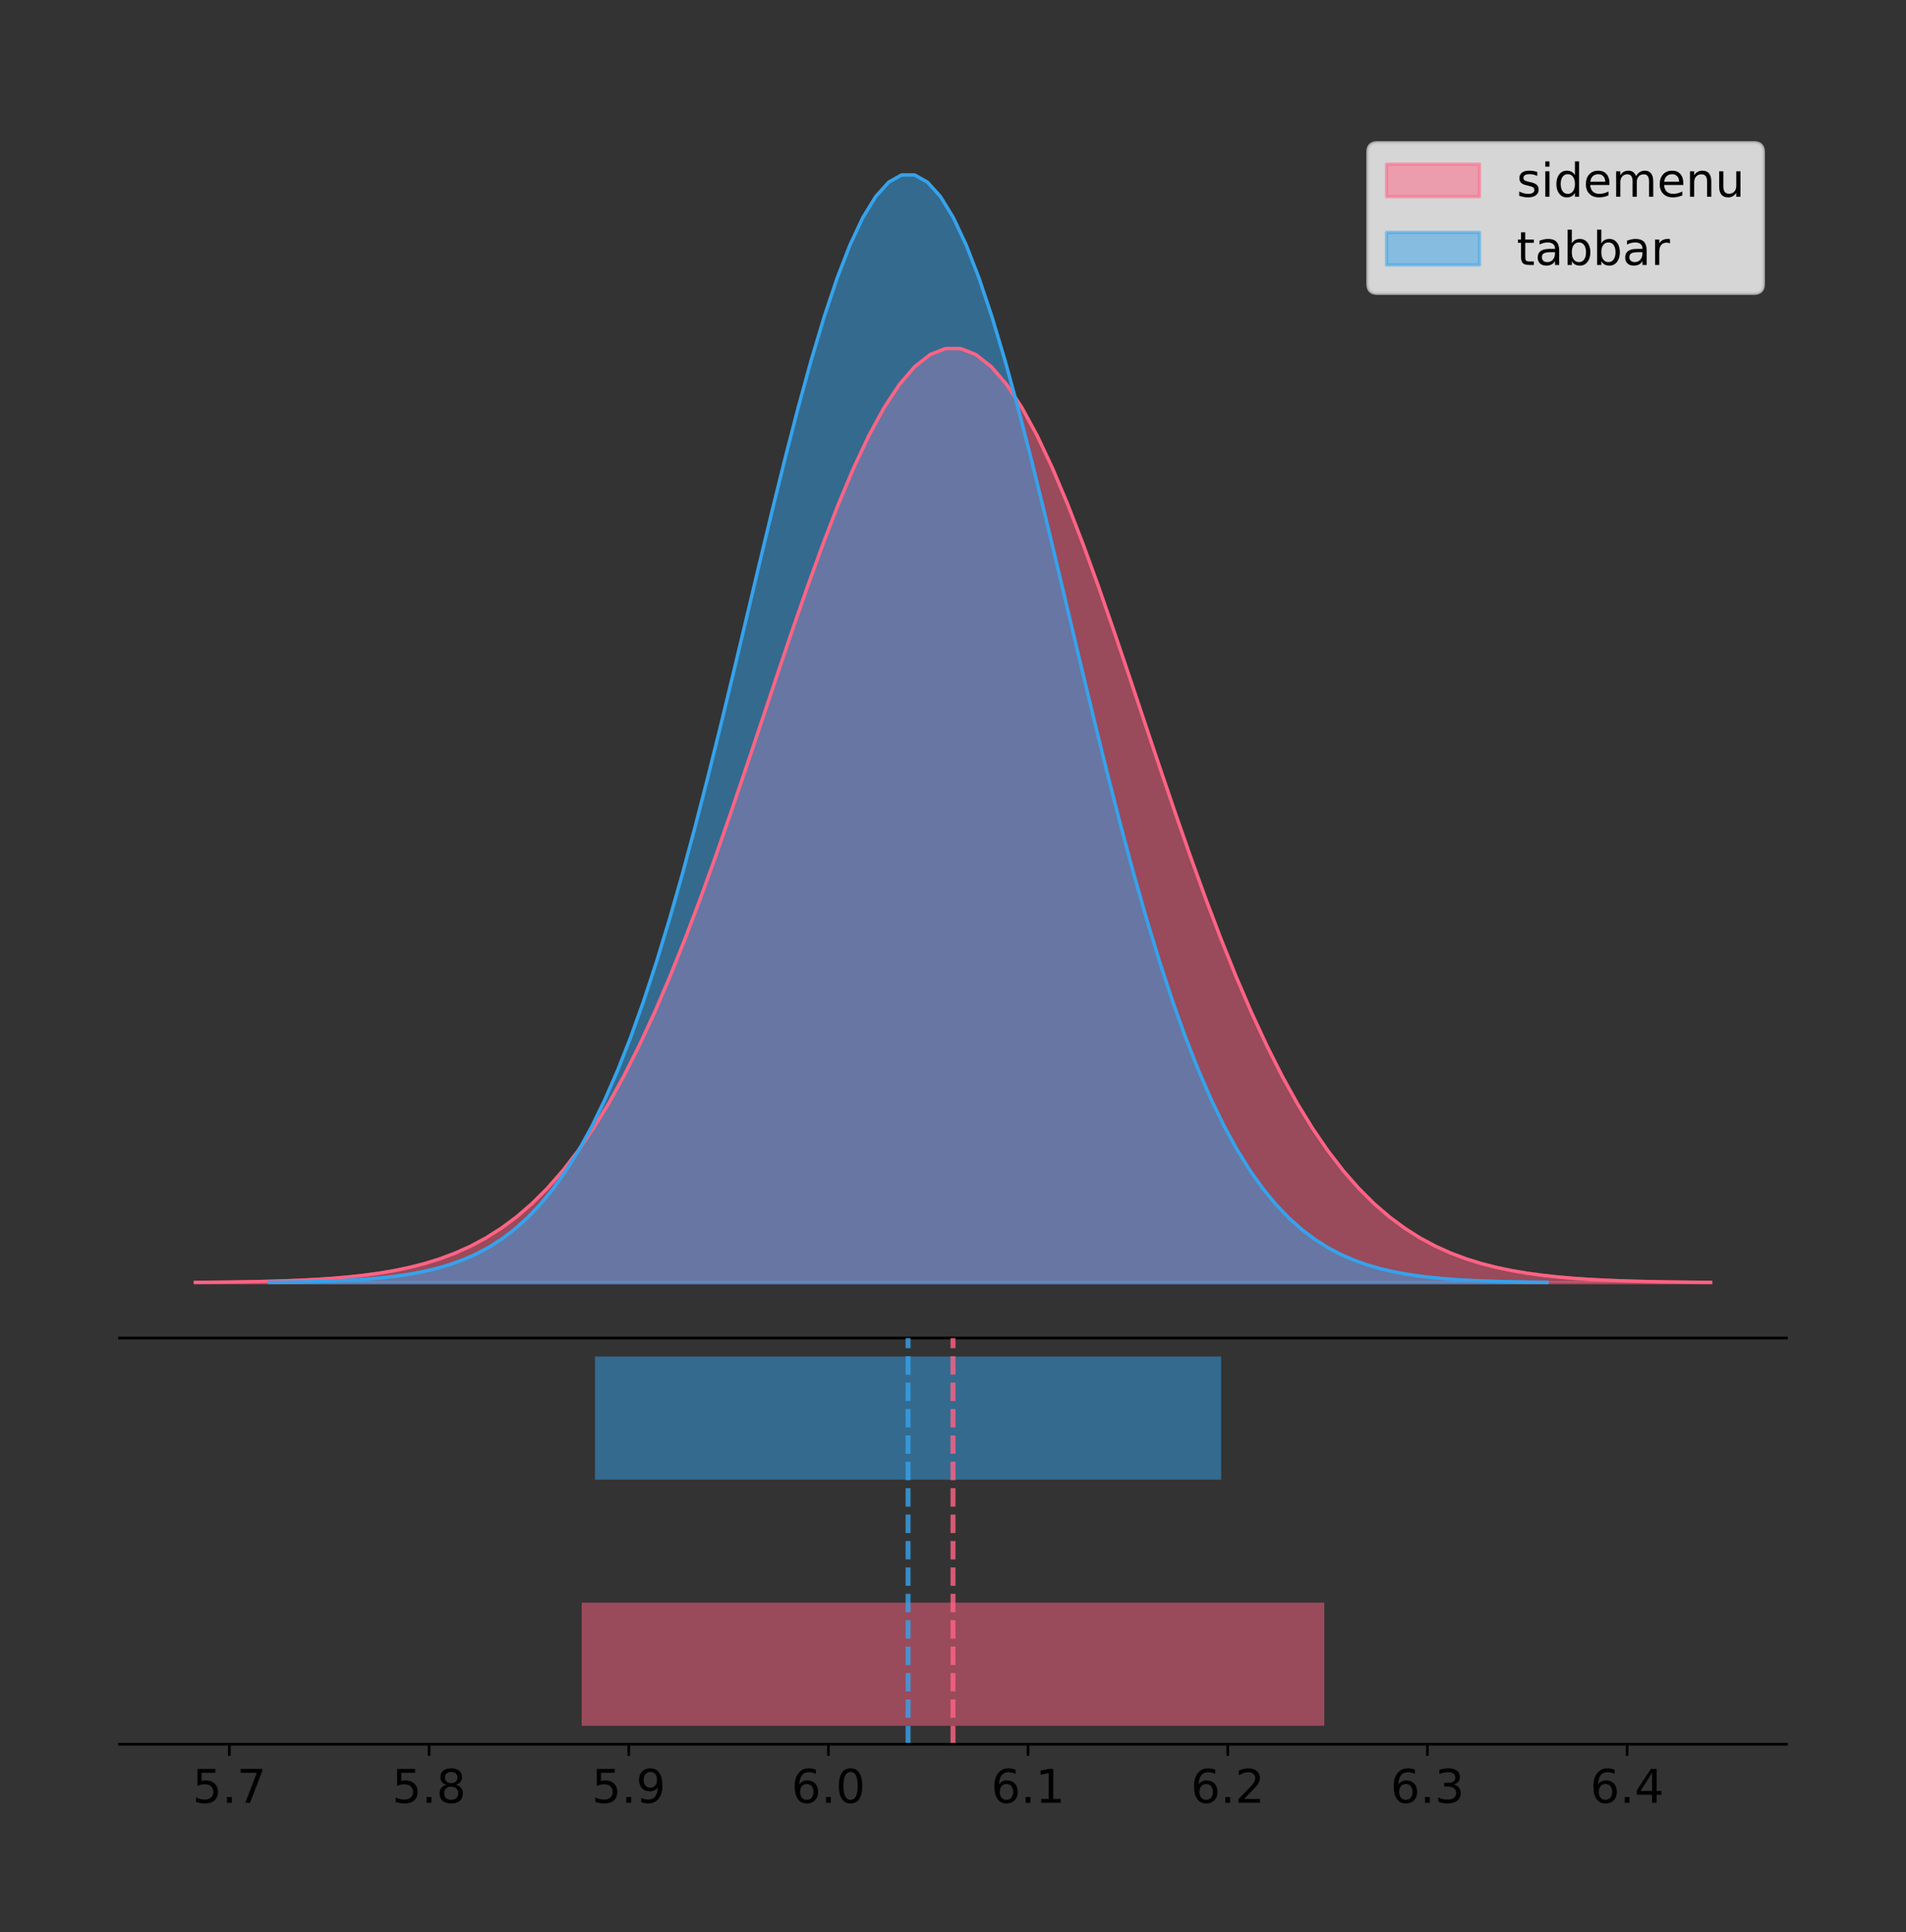 <?xml version="1.0" encoding="utf-8" standalone="no"?>
<!DOCTYPE svg PUBLIC "-//W3C//DTD SVG 1.1//EN"
  "http://www.w3.org/Graphics/SVG/1.1/DTD/svg11.dtd">
<!-- Created with matplotlib (https://matplotlib.org/) -->
<svg height="581.789pt" version="1.1" viewBox="0 0 574.2 581.789" width="574.2pt" xmlns="http://www.w3.org/2000/svg" xmlns:xlink="http://www.w3.org/1999/xlink">
 <rect x="0" y="0" width="574.2" height="581.789" fill="#333333" stroke="none"/>
 <defs>
  <style type="text/css">
*{stroke-linecap:butt;stroke-linejoin:round;}
  </style>
 </defs>
 <g id="figure_1">
  <g id="patch_1">
   <path d="M 0 581.789 
L 574.2 581.789 
L 574.2 0 
L 0 0 
z
" style="fill:none;"/>
  </g>
  <g id="axes_1">
   <g id="patch_2">
    <path d="M 36 402.93 
L 538.2 402.93 
L 538.2 36 
L 36 36 
z
" style="fill:none;"/>
   </g>
   <g id="PolyCollection_1">
    <defs>
     <path d="M 58.827 -195.538 
L 58.827 -195.632 
L 63.439 -195.668 
L 68.05 -195.716 
L 72.662 -195.78 
L 77.274 -195.865 
L 81.885 -195.976 
L 86.497 -196.122 
L 91.108 -196.311 
L 95.72 -196.555 
L 100.331 -196.868 
L 104.943 -197.264 
L 109.555 -197.765 
L 114.166 -198.392 
L 118.778 -199.172 
L 123.389 -200.136 
L 128.001 -201.316 
L 132.612 -202.753 
L 137.224 -204.487 
L 141.836 -206.567 
L 146.447 -209.042 
L 151.059 -211.964 
L 155.67 -215.389 
L 160.282 -219.371 
L 164.893 -223.966 
L 169.505 -229.227 
L 174.117 -235.201 
L 178.728 -241.93 
L 183.34 -249.448 
L 187.951 -257.777 
L 192.563 -266.925 
L 197.174 -276.884 
L 201.786 -287.629 
L 206.398 -299.115 
L 211.009 -311.276 
L 215.621 -324.022 
L 220.232 -337.244 
L 224.844 -350.809 
L 229.455 -364.566 
L 234.067 -378.343 
L 238.679 -391.957 
L 243.29 -405.211 
L 247.902 -417.903 
L 252.513 -429.828 
L 257.125 -440.786 
L 261.736 -450.585 
L 266.348 -459.05 
L 270.96 -466.023 
L 275.571 -471.374 
L 280.183 -475 
L 284.794 -476.831 
L 289.406 -476.831 
L 294.017 -475 
L 298.629 -471.374 
L 303.24 -466.023 
L 307.852 -459.05 
L 312.464 -450.585 
L 317.075 -440.786 
L 321.687 -429.828 
L 326.298 -417.903 
L 330.91 -405.211 
L 335.521 -391.957 
L 340.133 -378.343 
L 344.745 -364.566 
L 349.356 -350.809 
L 353.968 -337.244 
L 358.579 -324.022 
L 363.191 -311.276 
L 367.802 -299.115 
L 372.414 -287.629 
L 377.026 -276.884 
L 381.637 -266.925 
L 386.249 -257.777 
L 390.86 -249.448 
L 395.472 -241.93 
L 400.083 -235.201 
L 404.695 -229.227 
L 409.307 -223.966 
L 413.918 -219.371 
L 418.53 -215.389 
L 423.141 -211.964 
L 427.753 -209.042 
L 432.364 -206.567 
L 436.976 -204.487 
L 441.588 -202.753 
L 446.199 -201.316 
L 450.811 -200.136 
L 455.422 -199.172 
L 460.034 -198.392 
L 464.645 -197.765 
L 469.257 -197.264 
L 473.869 -196.868 
L 478.48 -196.555 
L 483.092 -196.311 
L 487.703 -196.122 
L 492.315 -195.976 
L 496.926 -195.865 
L 501.538 -195.78 
L 506.15 -195.716 
L 510.761 -195.668 
L 515.373 -195.632 
L 515.373 -195.538 
L 515.373 -195.538 
L 510.761 -195.538 
L 506.15 -195.538 
L 501.538 -195.538 
L 496.926 -195.538 
L 492.315 -195.538 
L 487.703 -195.538 
L 483.092 -195.538 
L 478.48 -195.538 
L 473.869 -195.538 
L 469.257 -195.538 
L 464.645 -195.538 
L 460.034 -195.538 
L 455.422 -195.538 
L 450.811 -195.538 
L 446.199 -195.538 
L 441.588 -195.538 
L 436.976 -195.538 
L 432.364 -195.538 
L 427.753 -195.538 
L 423.141 -195.538 
L 418.53 -195.538 
L 413.918 -195.538 
L 409.307 -195.538 
L 404.695 -195.538 
L 400.083 -195.538 
L 395.472 -195.538 
L 390.86 -195.538 
L 386.249 -195.538 
L 381.637 -195.538 
L 377.026 -195.538 
L 372.414 -195.538 
L 367.802 -195.538 
L 363.191 -195.538 
L 358.579 -195.538 
L 353.968 -195.538 
L 349.356 -195.538 
L 344.745 -195.538 
L 340.133 -195.538 
L 335.521 -195.538 
L 330.91 -195.538 
L 326.298 -195.538 
L 321.687 -195.538 
L 317.075 -195.538 
L 312.464 -195.538 
L 307.852 -195.538 
L 303.24 -195.538 
L 298.629 -195.538 
L 294.017 -195.538 
L 289.406 -195.538 
L 284.794 -195.538 
L 280.183 -195.538 
L 275.571 -195.538 
L 270.96 -195.538 
L 266.348 -195.538 
L 261.736 -195.538 
L 257.125 -195.538 
L 252.513 -195.538 
L 247.902 -195.538 
L 243.29 -195.538 
L 238.679 -195.538 
L 234.067 -195.538 
L 229.455 -195.538 
L 224.844 -195.538 
L 220.232 -195.538 
L 215.621 -195.538 
L 211.009 -195.538 
L 206.398 -195.538 
L 201.786 -195.538 
L 197.174 -195.538 
L 192.563 -195.538 
L 187.951 -195.538 
L 183.34 -195.538 
L 178.728 -195.538 
L 174.117 -195.538 
L 169.505 -195.538 
L 164.893 -195.538 
L 160.282 -195.538 
L 155.67 -195.538 
L 151.059 -195.538 
L 146.447 -195.538 
L 141.836 -195.538 
L 137.224 -195.538 
L 132.612 -195.538 
L 128.001 -195.538 
L 123.389 -195.538 
L 118.778 -195.538 
L 114.166 -195.538 
L 109.555 -195.538 
L 104.943 -195.538 
L 100.331 -195.538 
L 95.72 -195.538 
L 91.108 -195.538 
L 86.497 -195.538 
L 81.885 -195.538 
L 77.274 -195.538 
L 72.662 -195.538 
L 68.05 -195.538 
L 63.439 -195.538 
L 58.827 -195.538 
z
" id="m214206635b" style="stroke:#ff6384;stroke-opacity:0.5;"/>
    </defs>
    <g clip-path="url(#pd7420289ac)">
     <use style="fill:#ff6384;fill-opacity:0.5;stroke:#ff6384;stroke-opacity:0.5;" x="0" xlink:href="#m214206635b" y="581.789"/>
    </g>
   </g>
   <g id="PolyCollection_2">
    <defs>
     <path d="M 81.069 -195.538 
L 81.069 -195.65 
L 84.957 -195.692 
L 88.846 -195.749 
L 92.735 -195.825 
L 96.624 -195.925 
L 100.513 -196.058 
L 104.402 -196.23 
L 108.29 -196.455 
L 112.179 -196.744 
L 116.068 -197.115 
L 119.957 -197.585 
L 123.846 -198.179 
L 127.734 -198.923 
L 131.623 -199.848 
L 135.512 -200.99 
L 139.401 -202.39 
L 143.29 -204.093 
L 147.179 -206.151 
L 151.067 -208.617 
L 154.956 -211.552 
L 158.845 -215.017 
L 162.734 -219.078 
L 166.623 -223.801 
L 170.511 -229.25 
L 174.4 -235.488 
L 178.289 -242.572 
L 182.178 -250.552 
L 186.067 -259.468 
L 189.956 -269.344 
L 193.844 -280.192 
L 197.733 -292.002 
L 201.622 -304.744 
L 205.511 -318.365 
L 209.4 -332.786 
L 213.288 -347.901 
L 217.177 -363.58 
L 221.066 -379.667 
L 224.955 -395.98 
L 228.844 -412.318 
L 232.733 -428.462 
L 236.621 -444.18 
L 240.51 -459.23 
L 244.399 -473.372 
L 248.288 -486.366 
L 252.177 -497.987 
L 256.065 -508.025 
L 259.954 -516.294 
L 263.843 -522.64 
L 267.732 -526.94 
L 271.621 -529.111 
L 275.51 -529.111 
L 279.398 -526.94 
L 283.287 -522.64 
L 287.176 -516.294 
L 291.065 -508.025 
L 294.954 -497.987 
L 298.842 -486.366 
L 302.731 -473.372 
L 306.62 -459.23 
L 310.509 -444.18 
L 314.398 -428.462 
L 318.286 -412.318 
L 322.175 -395.98 
L 326.064 -379.667 
L 329.953 -363.58 
L 333.842 -347.901 
L 337.731 -332.786 
L 341.619 -318.365 
L 345.508 -304.744 
L 349.397 -292.002 
L 353.286 -280.192 
L 357.175 -269.344 
L 361.063 -259.468 
L 364.952 -250.552 
L 368.841 -242.572 
L 372.73 -235.488 
L 376.619 -229.25 
L 380.508 -223.801 
L 384.396 -219.078 
L 388.285 -215.017 
L 392.174 -211.552 
L 396.063 -208.617 
L 399.952 -206.151 
L 403.84 -204.093 
L 407.729 -202.39 
L 411.618 -200.99 
L 415.507 -199.848 
L 419.396 -198.923 
L 423.285 -198.179 
L 427.173 -197.585 
L 431.062 -197.115 
L 434.951 -196.744 
L 438.84 -196.455 
L 442.729 -196.23 
L 446.617 -196.058 
L 450.506 -195.925 
L 454.395 -195.825 
L 458.284 -195.749 
L 462.173 -195.692 
L 466.062 -195.65 
L 466.062 -195.538 
L 466.062 -195.538 
L 462.173 -195.538 
L 458.284 -195.538 
L 454.395 -195.538 
L 450.506 -195.538 
L 446.617 -195.538 
L 442.729 -195.538 
L 438.84 -195.538 
L 434.951 -195.538 
L 431.062 -195.538 
L 427.173 -195.538 
L 423.285 -195.538 
L 419.396 -195.538 
L 415.507 -195.538 
L 411.618 -195.538 
L 407.729 -195.538 
L 403.84 -195.538 
L 399.952 -195.538 
L 396.063 -195.538 
L 392.174 -195.538 
L 388.285 -195.538 
L 384.396 -195.538 
L 380.508 -195.538 
L 376.619 -195.538 
L 372.73 -195.538 
L 368.841 -195.538 
L 364.952 -195.538 
L 361.063 -195.538 
L 357.175 -195.538 
L 353.286 -195.538 
L 349.397 -195.538 
L 345.508 -195.538 
L 341.619 -195.538 
L 337.731 -195.538 
L 333.842 -195.538 
L 329.953 -195.538 
L 326.064 -195.538 
L 322.175 -195.538 
L 318.286 -195.538 
L 314.398 -195.538 
L 310.509 -195.538 
L 306.62 -195.538 
L 302.731 -195.538 
L 298.842 -195.538 
L 294.954 -195.538 
L 291.065 -195.538 
L 287.176 -195.538 
L 283.287 -195.538 
L 279.398 -195.538 
L 275.51 -195.538 
L 271.621 -195.538 
L 267.732 -195.538 
L 263.843 -195.538 
L 259.954 -195.538 
L 256.065 -195.538 
L 252.177 -195.538 
L 248.288 -195.538 
L 244.399 -195.538 
L 240.51 -195.538 
L 236.621 -195.538 
L 232.733 -195.538 
L 228.844 -195.538 
L 224.955 -195.538 
L 221.066 -195.538 
L 217.177 -195.538 
L 213.288 -195.538 
L 209.4 -195.538 
L 205.511 -195.538 
L 201.622 -195.538 
L 197.733 -195.538 
L 193.844 -195.538 
L 189.956 -195.538 
L 186.067 -195.538 
L 182.178 -195.538 
L 178.289 -195.538 
L 174.4 -195.538 
L 170.511 -195.538 
L 166.623 -195.538 
L 162.734 -195.538 
L 158.845 -195.538 
L 154.956 -195.538 
L 151.067 -195.538 
L 147.179 -195.538 
L 143.29 -195.538 
L 139.401 -195.538 
L 135.512 -195.538 
L 131.623 -195.538 
L 127.734 -195.538 
L 123.846 -195.538 
L 119.957 -195.538 
L 116.068 -195.538 
L 112.179 -195.538 
L 108.29 -195.538 
L 104.402 -195.538 
L 100.513 -195.538 
L 96.624 -195.538 
L 92.735 -195.538 
L 88.846 -195.538 
L 84.957 -195.538 
L 81.069 -195.538 
z
" id="m4f01f8a085" style="stroke:#36a2eb;stroke-opacity:0.5;"/>
    </defs>
    <g clip-path="url(#pd7420289ac)">
     <use style="fill:#36a2eb;fill-opacity:0.5;stroke:#36a2eb;stroke-opacity:0.5;" x="0" xlink:href="#m4f01f8a085" y="581.789"/>
    </g>
   </g>
   <g id="line2d_1">
    <path clip-path="url(#pd7420289ac)" d="M 58.827 386.157 
L 63.439 386.121 
L 68.05 386.073 
L 72.662 386.01 
L 77.274 385.925 
L 81.885 385.813 
L 86.497 385.667 
L 91.108 385.478 
L 95.72 385.234 
L 100.331 384.922 
L 104.943 384.525 
L 109.555 384.024 
L 114.166 383.397 
L 118.778 382.617 
L 123.389 381.654 
L 128.001 380.473 
L 132.612 379.037 
L 137.224 377.302 
L 141.836 375.222 
L 146.447 372.748 
L 151.059 369.825 
L 155.67 366.401 
L 160.282 362.418 
L 164.893 357.823 
L 169.505 352.563 
L 174.117 346.589 
L 178.728 339.859 
L 183.34 332.341 
L 187.951 324.012 
L 192.563 314.865 
L 197.174 304.906 
L 201.786 294.16 
L 206.398 282.674 
L 211.009 270.514 
L 215.621 257.767 
L 220.232 244.546 
L 224.844 230.98 
L 229.455 217.224 
L 234.067 203.446 
L 238.679 189.832 
L 243.29 176.578 
L 247.902 163.886 
L 252.513 151.961 
L 257.125 141.004 
L 261.736 131.204 
L 266.348 122.74 
L 270.96 115.766 
L 275.571 110.415 
L 280.183 106.789 
L 284.794 104.958 
L 289.406 104.958 
L 294.017 106.789 
L 298.629 110.415 
L 303.24 115.766 
L 307.852 122.74 
L 312.464 131.204 
L 317.075 141.004 
L 321.687 151.961 
L 326.298 163.886 
L 330.91 176.578 
L 335.521 189.832 
L 340.133 203.446 
L 344.745 217.224 
L 349.356 230.98 
L 353.968 244.546 
L 358.579 257.767 
L 363.191 270.514 
L 367.802 282.674 
L 372.414 294.16 
L 377.026 304.906 
L 381.637 314.865 
L 386.249 324.012 
L 390.86 332.341 
L 395.472 339.859 
L 400.083 346.589 
L 404.695 352.563 
L 409.307 357.823 
L 413.918 362.418 
L 418.53 366.401 
L 423.141 369.825 
L 427.753 372.748 
L 432.364 375.222 
L 436.976 377.302 
L 441.588 379.037 
L 446.199 380.473 
L 450.811 381.654 
L 455.422 382.617 
L 460.034 383.397 
L 464.645 384.024 
L 469.257 384.525 
L 473.869 384.922 
L 478.48 385.234 
L 483.092 385.478 
L 487.703 385.667 
L 492.315 385.813 
L 496.926 385.925 
L 501.538 386.01 
L 506.15 386.073 
L 510.761 386.121 
L 515.373 386.157 
" style="fill:none;stroke:#ff6384;stroke-linecap:square;"/>
   </g>
   <g id="line2d_2">
    <path clip-path="url(#pd7420289ac)" d="M 81.069 386.139 
L 84.957 386.097 
L 88.846 386.04 
L 92.735 385.965 
L 96.624 385.864 
L 100.513 385.732 
L 104.402 385.559 
L 108.29 385.334 
L 112.179 385.045 
L 116.068 384.675 
L 119.957 384.204 
L 123.846 383.61 
L 127.734 382.867 
L 131.623 381.941 
L 135.512 380.799 
L 139.401 379.399 
L 143.29 377.696 
L 147.179 375.639 
L 151.067 373.172 
L 154.956 370.238 
L 158.845 366.772 
L 162.734 362.711 
L 166.623 357.989 
L 170.511 352.539 
L 174.4 346.301 
L 178.289 339.217 
L 182.178 331.237 
L 186.067 322.322 
L 189.956 312.445 
L 193.844 301.597 
L 197.733 289.787 
L 201.622 277.045 
L 205.511 263.424 
L 209.4 249.004 
L 213.288 233.888 
L 217.177 218.209 
L 221.066 202.123 
L 224.955 185.809 
L 228.844 169.471 
L 232.733 153.327 
L 236.621 137.61 
L 240.51 122.559 
L 244.399 108.418 
L 248.288 95.423 
L 252.177 83.803 
L 256.065 73.765 
L 259.954 65.495 
L 263.843 59.15 
L 267.732 54.85 
L 271.621 52.679 
L 275.51 52.679 
L 279.398 54.85 
L 283.287 59.15 
L 287.176 65.495 
L 291.065 73.765 
L 294.954 83.803 
L 298.842 95.423 
L 302.731 108.418 
L 306.62 122.559 
L 310.509 137.61 
L 314.398 153.327 
L 318.286 169.471 
L 322.175 185.809 
L 326.064 202.123 
L 329.953 218.209 
L 333.842 233.888 
L 337.731 249.004 
L 341.619 263.424 
L 345.508 277.045 
L 349.397 289.787 
L 353.286 301.597 
L 357.175 312.445 
L 361.063 322.322 
L 364.952 331.237 
L 368.841 339.217 
L 372.73 346.301 
L 376.619 352.539 
L 380.508 357.989 
L 384.396 362.711 
L 388.285 366.772 
L 392.174 370.238 
L 396.063 373.172 
L 399.952 375.639 
L 403.84 377.696 
L 407.729 379.399 
L 411.618 380.799 
L 415.507 381.941 
L 419.396 382.867 
L 423.285 383.61 
L 427.173 384.204 
L 431.062 384.675 
L 434.951 385.045 
L 438.84 385.334 
L 442.729 385.559 
L 446.617 385.732 
L 450.506 385.864 
L 454.395 385.965 
L 458.284 386.04 
L 462.173 386.097 
L 466.062 386.139 
" style="fill:none;stroke:#36a2eb;stroke-linecap:square;"/>
   </g>
   <g id="patch_3">
    <path d="M 36 402.93 
L 538.2 402.93 
" style="fill:none;stroke:#000000;stroke-linecap:square;stroke-linejoin:miter;stroke-width:0.8;"/>
   </g>
   <g id="legend_1">
    <g id="patch_4">
     <path d="M 414.919 88.299 
L 528.4 88.299 
Q 531.2 88.299 531.2 85.499 
L 531.2 45.8 
Q 531.2 43 528.4 43 
L 414.919 43 
Q 412.119 43 412.119 45.8 
L 412.119 85.499 
Q 412.119 88.299 414.919 88.299 
z
" style="fill:#ffffff;opacity:0.8;stroke:#cccccc;stroke-linejoin:miter;"/>
    </g>
    <g id="patch_5">
     <path d="M 417.719 59.238 
L 445.719 59.238 
L 445.719 49.438 
L 417.719 49.438 
z
" style="fill:#ff6384;opacity:0.5;stroke:#ff6384;stroke-linejoin:miter;"/>
    </g>
    <g id="text_1">
     <!-- sidemenu -->
     <defs>
      <path d="M 44.281 53.078 
L 44.281 44.578 
Q 40.484 46.531 36.375 47.5 
Q 32.281 48.484 27.875 48.484 
Q 21.188 48.484 17.844 46.438 
Q 14.5 44.391 14.5 40.281 
Q 14.5 37.156 16.891 35.375 
Q 19.281 33.594 26.516 31.984 
L 29.594 31.297 
Q 39.156 29.25 43.188 25.516 
Q 47.219 21.781 47.219 15.094 
Q 47.219 7.469 41.188 3.016 
Q 35.156 -1.422 24.609 -1.422 
Q 20.219 -1.422 15.453 -0.562 
Q 10.688 0.297 5.422 2 
L 5.422 11.281 
Q 10.406 8.688 15.234 7.391 
Q 20.062 6.109 24.812 6.109 
Q 31.156 6.109 34.562 8.281 
Q 37.984 10.453 37.984 14.406 
Q 37.984 18.062 35.516 20.016 
Q 33.062 21.969 24.703 23.781 
L 21.578 24.516 
Q 13.234 26.266 9.516 29.906 
Q 5.812 33.547 5.812 39.891 
Q 5.812 47.609 11.281 51.797 
Q 16.75 56 26.812 56 
Q 31.781 56 36.172 55.266 
Q 40.578 54.547 44.281 53.078 
z
" id="DejaVuSans-115"/>
      <path d="M 9.422 54.688 
L 18.406 54.688 
L 18.406 0 
L 9.422 0 
z
M 9.422 75.984 
L 18.406 75.984 
L 18.406 64.594 
L 9.422 64.594 
z
" id="DejaVuSans-105"/>
      <path d="M 45.406 46.391 
L 45.406 75.984 
L 54.391 75.984 
L 54.391 0 
L 45.406 0 
L 45.406 8.203 
Q 42.578 3.328 38.25 0.953 
Q 33.938 -1.422 27.875 -1.422 
Q 17.969 -1.422 11.734 6.484 
Q 5.516 14.406 5.516 27.297 
Q 5.516 40.188 11.734 48.094 
Q 17.969 56 27.875 56 
Q 33.938 56 38.25 53.625 
Q 42.578 51.266 45.406 46.391 
z
M 14.797 27.297 
Q 14.797 17.391 18.875 11.75 
Q 22.953 6.109 30.078 6.109 
Q 37.203 6.109 41.297 11.75 
Q 45.406 17.391 45.406 27.297 
Q 45.406 37.203 41.297 42.844 
Q 37.203 48.484 30.078 48.484 
Q 22.953 48.484 18.875 42.844 
Q 14.797 37.203 14.797 27.297 
z
" id="DejaVuSans-100"/>
      <path d="M 56.203 29.594 
L 56.203 25.203 
L 14.891 25.203 
Q 15.484 15.922 20.484 11.062 
Q 25.484 6.203 34.422 6.203 
Q 39.594 6.203 44.453 7.469 
Q 49.312 8.734 54.109 11.281 
L 54.109 2.781 
Q 49.266 0.734 44.188 -0.344 
Q 39.109 -1.422 33.891 -1.422 
Q 20.797 -1.422 13.156 6.188 
Q 5.516 13.812 5.516 26.812 
Q 5.516 40.234 12.766 48.109 
Q 20.016 56 32.328 56 
Q 43.359 56 49.781 48.891 
Q 56.203 41.797 56.203 29.594 
z
M 47.219 32.234 
Q 47.125 39.594 43.094 43.984 
Q 39.062 48.391 32.422 48.391 
Q 24.906 48.391 20.391 44.141 
Q 15.875 39.891 15.188 32.172 
z
" id="DejaVuSans-101"/>
      <path d="M 52 44.188 
Q 55.375 50.25 60.062 53.125 
Q 64.75 56 71.094 56 
Q 79.641 56 84.281 50.016 
Q 88.922 44.047 88.922 33.016 
L 88.922 0 
L 79.891 0 
L 79.891 32.719 
Q 79.891 40.578 77.094 44.375 
Q 74.312 48.188 68.609 48.188 
Q 61.625 48.188 57.562 43.547 
Q 53.516 38.922 53.516 30.906 
L 53.516 0 
L 44.484 0 
L 44.484 32.719 
Q 44.484 40.625 41.703 44.406 
Q 38.922 48.188 33.109 48.188 
Q 26.219 48.188 22.156 43.531 
Q 18.109 38.875 18.109 30.906 
L 18.109 0 
L 9.078 0 
L 9.078 54.688 
L 18.109 54.688 
L 18.109 46.188 
Q 21.188 51.219 25.484 53.609 
Q 29.781 56 35.688 56 
Q 41.656 56 45.828 52.969 
Q 50 49.953 52 44.188 
z
" id="DejaVuSans-109"/>
      <path d="M 54.891 33.016 
L 54.891 0 
L 45.906 0 
L 45.906 32.719 
Q 45.906 40.484 42.875 44.328 
Q 39.844 48.188 33.797 48.188 
Q 26.516 48.188 22.312 43.547 
Q 18.109 38.922 18.109 30.906 
L 18.109 0 
L 9.078 0 
L 9.078 54.688 
L 18.109 54.688 
L 18.109 46.188 
Q 21.344 51.125 25.703 53.562 
Q 30.078 56 35.797 56 
Q 45.219 56 50.047 50.172 
Q 54.891 44.344 54.891 33.016 
z
" id="DejaVuSans-110"/>
      <path d="M 8.5 21.578 
L 8.5 54.688 
L 17.484 54.688 
L 17.484 21.922 
Q 17.484 14.156 20.5 10.266 
Q 23.531 6.391 29.594 6.391 
Q 36.859 6.391 41.078 11.031 
Q 45.312 15.672 45.312 23.688 
L 45.312 54.688 
L 54.297 54.688 
L 54.297 0 
L 45.312 0 
L 45.312 8.406 
Q 42.047 3.422 37.719 1 
Q 33.406 -1.422 27.688 -1.422 
Q 18.266 -1.422 13.375 4.438 
Q 8.5 10.297 8.5 21.578 
z
M 31.109 56 
z
" id="DejaVuSans-117"/>
     </defs>
     <g transform="translate(456.919 59.238)scale(0.14 -0.14)">
      <use xlink:href="#DejaVuSans-115"/>
      <use x="52.1" xlink:href="#DejaVuSans-105"/>
      <use x="79.883" xlink:href="#DejaVuSans-100"/>
      <use x="143.359" xlink:href="#DejaVuSans-101"/>
      <use x="204.883" xlink:href="#DejaVuSans-109"/>
      <use x="302.295" xlink:href="#DejaVuSans-101"/>
      <use x="363.818" xlink:href="#DejaVuSans-110"/>
      <use x="427.197" xlink:href="#DejaVuSans-117"/>
     </g>
    </g>
    <g id="patch_6">
     <path d="M 417.719 79.787 
L 445.719 79.787 
L 445.719 69.987 
L 417.719 69.987 
z
" style="fill:#36a2eb;opacity:0.5;stroke:#36a2eb;stroke-linejoin:miter;"/>
    </g>
    <g id="text_2">
     <!-- tabbar -->
     <defs>
      <path d="M 18.312 70.219 
L 18.312 54.688 
L 36.812 54.688 
L 36.812 47.703 
L 18.312 47.703 
L 18.312 18.016 
Q 18.312 11.328 20.141 9.422 
Q 21.969 7.516 27.594 7.516 
L 36.812 7.516 
L 36.812 0 
L 27.594 0 
Q 17.188 0 13.234 3.875 
Q 9.281 7.766 9.281 18.016 
L 9.281 47.703 
L 2.688 47.703 
L 2.688 54.688 
L 9.281 54.688 
L 9.281 70.219 
z
" id="DejaVuSans-116"/>
      <path d="M 34.281 27.484 
Q 23.391 27.484 19.188 25 
Q 14.984 22.516 14.984 16.5 
Q 14.984 11.719 18.141 8.906 
Q 21.297 6.109 26.703 6.109 
Q 34.188 6.109 38.703 11.406 
Q 43.219 16.703 43.219 25.484 
L 43.219 27.484 
z
M 52.203 31.203 
L 52.203 0 
L 43.219 0 
L 43.219 8.297 
Q 40.141 3.328 35.547 0.953 
Q 30.953 -1.422 24.312 -1.422 
Q 15.922 -1.422 10.953 3.297 
Q 6 8.016 6 15.922 
Q 6 25.141 12.172 29.828 
Q 18.359 34.516 30.609 34.516 
L 43.219 34.516 
L 43.219 35.406 
Q 43.219 41.609 39.141 45 
Q 35.062 48.391 27.688 48.391 
Q 23 48.391 18.547 47.266 
Q 14.109 46.141 10.016 43.891 
L 10.016 52.203 
Q 14.938 54.109 19.578 55.047 
Q 24.219 56 28.609 56 
Q 40.484 56 46.344 49.844 
Q 52.203 43.703 52.203 31.203 
z
" id="DejaVuSans-97"/>
      <path d="M 48.688 27.297 
Q 48.688 37.203 44.609 42.844 
Q 40.531 48.484 33.406 48.484 
Q 26.266 48.484 22.188 42.844 
Q 18.109 37.203 18.109 27.297 
Q 18.109 17.391 22.188 11.75 
Q 26.266 6.109 33.406 6.109 
Q 40.531 6.109 44.609 11.75 
Q 48.688 17.391 48.688 27.297 
z
M 18.109 46.391 
Q 20.953 51.266 25.266 53.625 
Q 29.594 56 35.594 56 
Q 45.562 56 51.781 48.094 
Q 58.016 40.188 58.016 27.297 
Q 58.016 14.406 51.781 6.484 
Q 45.562 -1.422 35.594 -1.422 
Q 29.594 -1.422 25.266 0.953 
Q 20.953 3.328 18.109 8.203 
L 18.109 0 
L 9.078 0 
L 9.078 75.984 
L 18.109 75.984 
z
" id="DejaVuSans-98"/>
      <path d="M 41.109 46.297 
Q 39.594 47.172 37.812 47.578 
Q 36.031 48 33.891 48 
Q 26.266 48 22.188 43.047 
Q 18.109 38.094 18.109 28.812 
L 18.109 0 
L 9.078 0 
L 9.078 54.688 
L 18.109 54.688 
L 18.109 46.188 
Q 20.953 51.172 25.484 53.578 
Q 30.031 56 36.531 56 
Q 37.453 56 38.578 55.875 
Q 39.703 55.766 41.062 55.516 
z
" id="DejaVuSans-114"/>
     </defs>
     <g transform="translate(456.919 79.787)scale(0.14 -0.14)">
      <use xlink:href="#DejaVuSans-116"/>
      <use x="39.209" xlink:href="#DejaVuSans-97"/>
      <use x="100.488" xlink:href="#DejaVuSans-98"/>
      <use x="163.965" xlink:href="#DejaVuSans-98"/>
      <use x="227.441" xlink:href="#DejaVuSans-97"/>
      <use x="288.721" xlink:href="#DejaVuSans-114"/>
     </g>
    </g>
   </g>
  </g>
  <g id="axes_2">
   <g id="patch_7">
    <path d="M 36 525.24 
L 538.2 525.24 
L 538.2 402.93 
L 36 402.93 
z
" style="fill:none;"/>
   </g>
   <g id="patch_8">
    <path clip-path="url(#p2f19ef055f)" d="M 175.246 519.68 
L 398.954 519.68 
L 398.954 482.617 
L 175.246 482.617 
z
" style="fill:#ff6384;opacity:0.5;"/>
   </g>
   <g id="patch_9">
    <path clip-path="url(#p2f19ef055f)" d="M 179.242 445.553 
L 367.888 445.553 
L 367.888 408.49 
L 179.242 408.49 
z
" style="fill:#36a2eb;opacity:0.5;"/>
   </g>
   <g id="matplotlib.axis_1">
    <g id="xtick_1">
     <g id="line2d_3">
      <defs>
       <path d="M 0 0 
L 0 3.5 
" id="mfecac0a6f2" style="stroke:#000000;stroke-width:0.8;"/>
      </defs>
      <g>
       <use style="stroke:#000000;stroke-width:0.8;" x="69.098" xlink:href="#mfecac0a6f2" y="525.24"/>
      </g>
     </g>
     <g id="text_3">
      <!-- 5.7 -->
      <defs>
       <path d="M 10.797 72.906 
L 49.516 72.906 
L 49.516 64.594 
L 19.828 64.594 
L 19.828 46.734 
Q 21.969 47.469 24.109 47.828 
Q 26.266 48.188 28.422 48.188 
Q 40.625 48.188 47.75 41.5 
Q 54.891 34.812 54.891 23.391 
Q 54.891 11.625 47.562 5.094 
Q 40.234 -1.422 26.906 -1.422 
Q 22.312 -1.422 17.547 -0.641 
Q 12.797 0.141 7.719 1.703 
L 7.719 11.625 
Q 12.109 9.234 16.797 8.062 
Q 21.484 6.891 26.703 6.891 
Q 35.156 6.891 40.078 11.328 
Q 45.016 15.766 45.016 23.391 
Q 45.016 31 40.078 35.438 
Q 35.156 39.891 26.703 39.891 
Q 22.75 39.891 18.812 39.016 
Q 14.891 38.141 10.797 36.281 
z
" id="DejaVuSans-53"/>
       <path d="M 10.688 12.406 
L 21 12.406 
L 21 0 
L 10.688 0 
z
" id="DejaVuSans-46"/>
       <path d="M 8.203 72.906 
L 55.078 72.906 
L 55.078 68.703 
L 28.609 0 
L 18.312 0 
L 43.219 64.594 
L 8.203 64.594 
z
" id="DejaVuSans-55"/>
      </defs>
      <g transform="translate(57.966 542.878)scale(0.14 -0.14)">
       <use xlink:href="#DejaVuSans-53"/>
       <use x="63.623" xlink:href="#DejaVuSans-46"/>
       <use x="95.41" xlink:href="#DejaVuSans-55"/>
      </g>
     </g>
    </g>
    <g id="xtick_2">
     <g id="line2d_4">
      <g>
       <use style="stroke:#000000;stroke-width:0.8;" x="129.253" xlink:href="#mfecac0a6f2" y="525.24"/>
      </g>
     </g>
     <g id="text_4">
      <!-- 5.8 -->
      <defs>
       <path d="M 31.781 34.625 
Q 24.75 34.625 20.719 30.859 
Q 16.703 27.094 16.703 20.516 
Q 16.703 13.922 20.719 10.156 
Q 24.75 6.391 31.781 6.391 
Q 38.812 6.391 42.859 10.172 
Q 46.922 13.969 46.922 20.516 
Q 46.922 27.094 42.891 30.859 
Q 38.875 34.625 31.781 34.625 
z
M 21.922 38.812 
Q 15.578 40.375 12.031 44.719 
Q 8.5 49.078 8.5 55.328 
Q 8.5 64.062 14.719 69.141 
Q 20.953 74.219 31.781 74.219 
Q 42.672 74.219 48.875 69.141 
Q 55.078 64.062 55.078 55.328 
Q 55.078 49.078 51.531 44.719 
Q 48 40.375 41.703 38.812 
Q 48.828 37.156 52.797 32.312 
Q 56.781 27.484 56.781 20.516 
Q 56.781 9.906 50.312 4.234 
Q 43.844 -1.422 31.781 -1.422 
Q 19.734 -1.422 13.25 4.234 
Q 6.781 9.906 6.781 20.516 
Q 6.781 27.484 10.781 32.312 
Q 14.797 37.156 21.922 38.812 
z
M 18.312 54.391 
Q 18.312 48.734 21.844 45.562 
Q 25.391 42.391 31.781 42.391 
Q 38.141 42.391 41.719 45.562 
Q 45.312 48.734 45.312 54.391 
Q 45.312 60.062 41.719 63.234 
Q 38.141 66.406 31.781 66.406 
Q 25.391 66.406 21.844 63.234 
Q 18.312 60.062 18.312 54.391 
z
" id="DejaVuSans-56"/>
      </defs>
      <g transform="translate(118.121 542.878)scale(0.14 -0.14)">
       <use xlink:href="#DejaVuSans-53"/>
       <use x="63.623" xlink:href="#DejaVuSans-46"/>
       <use x="95.41" xlink:href="#DejaVuSans-56"/>
      </g>
     </g>
    </g>
    <g id="xtick_3">
     <g id="line2d_5">
      <g>
       <use style="stroke:#000000;stroke-width:0.8;" x="189.408" xlink:href="#mfecac0a6f2" y="525.24"/>
      </g>
     </g>
     <g id="text_5">
      <!-- 5.9 -->
      <defs>
       <path d="M 10.984 1.516 
L 10.984 10.5 
Q 14.703 8.734 18.5 7.812 
Q 22.312 6.891 25.984 6.891 
Q 35.75 6.891 40.891 13.453 
Q 46.047 20.016 46.781 33.406 
Q 43.953 29.203 39.594 26.953 
Q 35.25 24.703 29.984 24.703 
Q 19.047 24.703 12.672 31.312 
Q 6.297 37.938 6.297 49.422 
Q 6.297 60.641 12.938 67.422 
Q 19.578 74.219 30.609 74.219 
Q 43.266 74.219 49.922 64.516 
Q 56.594 54.828 56.594 36.375 
Q 56.594 19.141 48.406 8.859 
Q 40.234 -1.422 26.422 -1.422 
Q 22.703 -1.422 18.891 -0.688 
Q 15.094 0.047 10.984 1.516 
z
M 30.609 32.422 
Q 37.25 32.422 41.125 36.953 
Q 45.016 41.5 45.016 49.422 
Q 45.016 57.281 41.125 61.844 
Q 37.25 66.406 30.609 66.406 
Q 23.969 66.406 20.094 61.844 
Q 16.219 57.281 16.219 49.422 
Q 16.219 41.5 20.094 36.953 
Q 23.969 32.422 30.609 32.422 
z
" id="DejaVuSans-57"/>
      </defs>
      <g transform="translate(178.276 542.878)scale(0.14 -0.14)">
       <use xlink:href="#DejaVuSans-53"/>
       <use x="63.623" xlink:href="#DejaVuSans-46"/>
       <use x="95.41" xlink:href="#DejaVuSans-57"/>
      </g>
     </g>
    </g>
    <g id="xtick_4">
     <g id="line2d_6">
      <g>
       <use style="stroke:#000000;stroke-width:0.8;" x="249.563" xlink:href="#mfecac0a6f2" y="525.24"/>
      </g>
     </g>
     <g id="text_6">
      <!-- 6.0 -->
      <defs>
       <path d="M 33.016 40.375 
Q 26.375 40.375 22.484 35.828 
Q 18.609 31.297 18.609 23.391 
Q 18.609 15.531 22.484 10.953 
Q 26.375 6.391 33.016 6.391 
Q 39.656 6.391 43.531 10.953 
Q 47.406 15.531 47.406 23.391 
Q 47.406 31.297 43.531 35.828 
Q 39.656 40.375 33.016 40.375 
z
M 52.594 71.297 
L 52.594 62.312 
Q 48.875 64.062 45.094 64.984 
Q 41.312 65.922 37.594 65.922 
Q 27.828 65.922 22.672 59.328 
Q 17.531 52.734 16.797 39.406 
Q 19.672 43.656 24.016 45.922 
Q 28.375 48.188 33.594 48.188 
Q 44.578 48.188 50.953 41.516 
Q 57.328 34.859 57.328 23.391 
Q 57.328 12.156 50.688 5.359 
Q 44.047 -1.422 33.016 -1.422 
Q 20.359 -1.422 13.672 8.266 
Q 6.984 17.969 6.984 36.375 
Q 6.984 53.656 15.188 63.938 
Q 23.391 74.219 37.203 74.219 
Q 40.922 74.219 44.703 73.484 
Q 48.484 72.75 52.594 71.297 
z
" id="DejaVuSans-54"/>
       <path d="M 31.781 66.406 
Q 24.172 66.406 20.328 58.906 
Q 16.5 51.422 16.5 36.375 
Q 16.5 21.391 20.328 13.891 
Q 24.172 6.391 31.781 6.391 
Q 39.453 6.391 43.281 13.891 
Q 47.125 21.391 47.125 36.375 
Q 47.125 51.422 43.281 58.906 
Q 39.453 66.406 31.781 66.406 
z
M 31.781 74.219 
Q 44.047 74.219 50.516 64.516 
Q 56.984 54.828 56.984 36.375 
Q 56.984 17.969 50.516 8.266 
Q 44.047 -1.422 31.781 -1.422 
Q 19.531 -1.422 13.062 8.266 
Q 6.594 17.969 6.594 36.375 
Q 6.594 54.828 13.062 64.516 
Q 19.531 74.219 31.781 74.219 
z
" id="DejaVuSans-48"/>
      </defs>
      <g transform="translate(238.431 542.878)scale(0.14 -0.14)">
       <use xlink:href="#DejaVuSans-54"/>
       <use x="63.623" xlink:href="#DejaVuSans-46"/>
       <use x="95.41" xlink:href="#DejaVuSans-48"/>
      </g>
     </g>
    </g>
    <g id="xtick_5">
     <g id="line2d_7">
      <g>
       <use style="stroke:#000000;stroke-width:0.8;" x="309.718" xlink:href="#mfecac0a6f2" y="525.24"/>
      </g>
     </g>
     <g id="text_7">
      <!-- 6.1 -->
      <defs>
       <path d="M 12.406 8.297 
L 28.516 8.297 
L 28.516 63.922 
L 10.984 60.406 
L 10.984 69.391 
L 28.422 72.906 
L 38.281 72.906 
L 38.281 8.297 
L 54.391 8.297 
L 54.391 0 
L 12.406 0 
z
" id="DejaVuSans-49"/>
      </defs>
      <g transform="translate(298.586 542.878)scale(0.14 -0.14)">
       <use xlink:href="#DejaVuSans-54"/>
       <use x="63.623" xlink:href="#DejaVuSans-46"/>
       <use x="95.41" xlink:href="#DejaVuSans-49"/>
      </g>
     </g>
    </g>
    <g id="xtick_6">
     <g id="line2d_8">
      <g>
       <use style="stroke:#000000;stroke-width:0.8;" x="369.873" xlink:href="#mfecac0a6f2" y="525.24"/>
      </g>
     </g>
     <g id="text_8">
      <!-- 6.2 -->
      <defs>
       <path d="M 19.188 8.297 
L 53.609 8.297 
L 53.609 0 
L 7.328 0 
L 7.328 8.297 
Q 12.938 14.109 22.625 23.891 
Q 32.328 33.688 34.812 36.531 
Q 39.547 41.844 41.422 45.531 
Q 43.312 49.219 43.312 52.781 
Q 43.312 58.594 39.234 62.25 
Q 35.156 65.922 28.609 65.922 
Q 23.969 65.922 18.812 64.312 
Q 13.672 62.703 7.812 59.422 
L 7.812 69.391 
Q 13.766 71.781 18.938 73 
Q 24.125 74.219 28.422 74.219 
Q 39.75 74.219 46.484 68.547 
Q 53.219 62.891 53.219 53.422 
Q 53.219 48.922 51.531 44.891 
Q 49.859 40.875 45.406 35.406 
Q 44.188 33.984 37.641 27.219 
Q 31.109 20.453 19.188 8.297 
z
" id="DejaVuSans-50"/>
      </defs>
      <g transform="translate(358.741 542.878)scale(0.14 -0.14)">
       <use xlink:href="#DejaVuSans-54"/>
       <use x="63.623" xlink:href="#DejaVuSans-46"/>
       <use x="95.41" xlink:href="#DejaVuSans-50"/>
      </g>
     </g>
    </g>
    <g id="xtick_7">
     <g id="line2d_9">
      <g>
       <use style="stroke:#000000;stroke-width:0.8;" x="430.029" xlink:href="#mfecac0a6f2" y="525.24"/>
      </g>
     </g>
     <g id="text_9">
      <!-- 6.3 -->
      <defs>
       <path d="M 40.578 39.312 
Q 47.656 37.797 51.625 33 
Q 55.609 28.219 55.609 21.188 
Q 55.609 10.406 48.188 4.484 
Q 40.766 -1.422 27.094 -1.422 
Q 22.516 -1.422 17.656 -0.516 
Q 12.797 0.391 7.625 2.203 
L 7.625 11.719 
Q 11.719 9.328 16.594 8.109 
Q 21.484 6.891 26.812 6.891 
Q 36.078 6.891 40.938 10.547 
Q 45.797 14.203 45.797 21.188 
Q 45.797 27.641 41.281 31.266 
Q 36.766 34.906 28.719 34.906 
L 20.219 34.906 
L 20.219 43.016 
L 29.109 43.016 
Q 36.375 43.016 40.234 45.922 
Q 44.094 48.828 44.094 54.297 
Q 44.094 59.906 40.109 62.906 
Q 36.141 65.922 28.719 65.922 
Q 24.656 65.922 20.016 65.031 
Q 15.375 64.156 9.812 62.312 
L 9.812 71.094 
Q 15.438 72.656 20.344 73.438 
Q 25.25 74.219 29.594 74.219 
Q 40.828 74.219 47.359 69.109 
Q 53.906 64.016 53.906 55.328 
Q 53.906 49.266 50.438 45.094 
Q 46.969 40.922 40.578 39.312 
z
" id="DejaVuSans-51"/>
      </defs>
      <g transform="translate(418.896 542.878)scale(0.14 -0.14)">
       <use xlink:href="#DejaVuSans-54"/>
       <use x="63.623" xlink:href="#DejaVuSans-46"/>
       <use x="95.41" xlink:href="#DejaVuSans-51"/>
      </g>
     </g>
    </g>
    <g id="xtick_8">
     <g id="line2d_10">
      <g>
       <use style="stroke:#000000;stroke-width:0.8;" x="490.184" xlink:href="#mfecac0a6f2" y="525.24"/>
      </g>
     </g>
     <g id="text_10">
      <!-- 6.4 -->
      <defs>
       <path d="M 37.797 64.312 
L 12.891 25.391 
L 37.797 25.391 
z
M 35.203 72.906 
L 47.609 72.906 
L 47.609 25.391 
L 58.016 25.391 
L 58.016 17.188 
L 47.609 17.188 
L 47.609 0 
L 37.797 0 
L 37.797 17.188 
L 4.891 17.188 
L 4.891 26.703 
z
" id="DejaVuSans-52"/>
      </defs>
      <g transform="translate(479.052 542.878)scale(0.14 -0.14)">
       <use xlink:href="#DejaVuSans-54"/>
       <use x="63.623" xlink:href="#DejaVuSans-46"/>
       <use x="95.41" xlink:href="#DejaVuSans-52"/>
      </g>
     </g>
    </g>
   </g>
   <g id="line2d_11">
    <path clip-path="url(#p2f19ef055f)" d="M 287.1 525.24 
L 287.1 402.93 
" style="fill:none;stroke:#ff6384;stroke-dasharray:5.55,2.4;stroke-dashoffset:0;stroke-opacity:0.8;stroke-width:1.5;"/>
   </g>
   <g id="line2d_12">
    <path clip-path="url(#p2f19ef055f)" d="M 273.565 525.24 
L 273.565 402.93 
" style="fill:none;stroke:#36a2eb;stroke-dasharray:5.55,2.4;stroke-dashoffset:0;stroke-opacity:0.8;stroke-width:1.5;"/>
   </g>
   <g id="patch_10">
    <path d="M 36 525.24 
L 538.2 525.24 
" style="fill:none;stroke:#000000;stroke-linecap:square;stroke-linejoin:miter;stroke-width:0.8;"/>
   </g>
  </g>
 </g>
 <defs>
  <clipPath id="pd7420289ac">
   <rect height="366.93" width="502.2" x="36" y="36"/>
  </clipPath>
  <clipPath id="p2f19ef055f">
   <rect height="122.31" width="502.2" x="36" y="402.93"/>
  </clipPath>
 </defs>
</svg>
